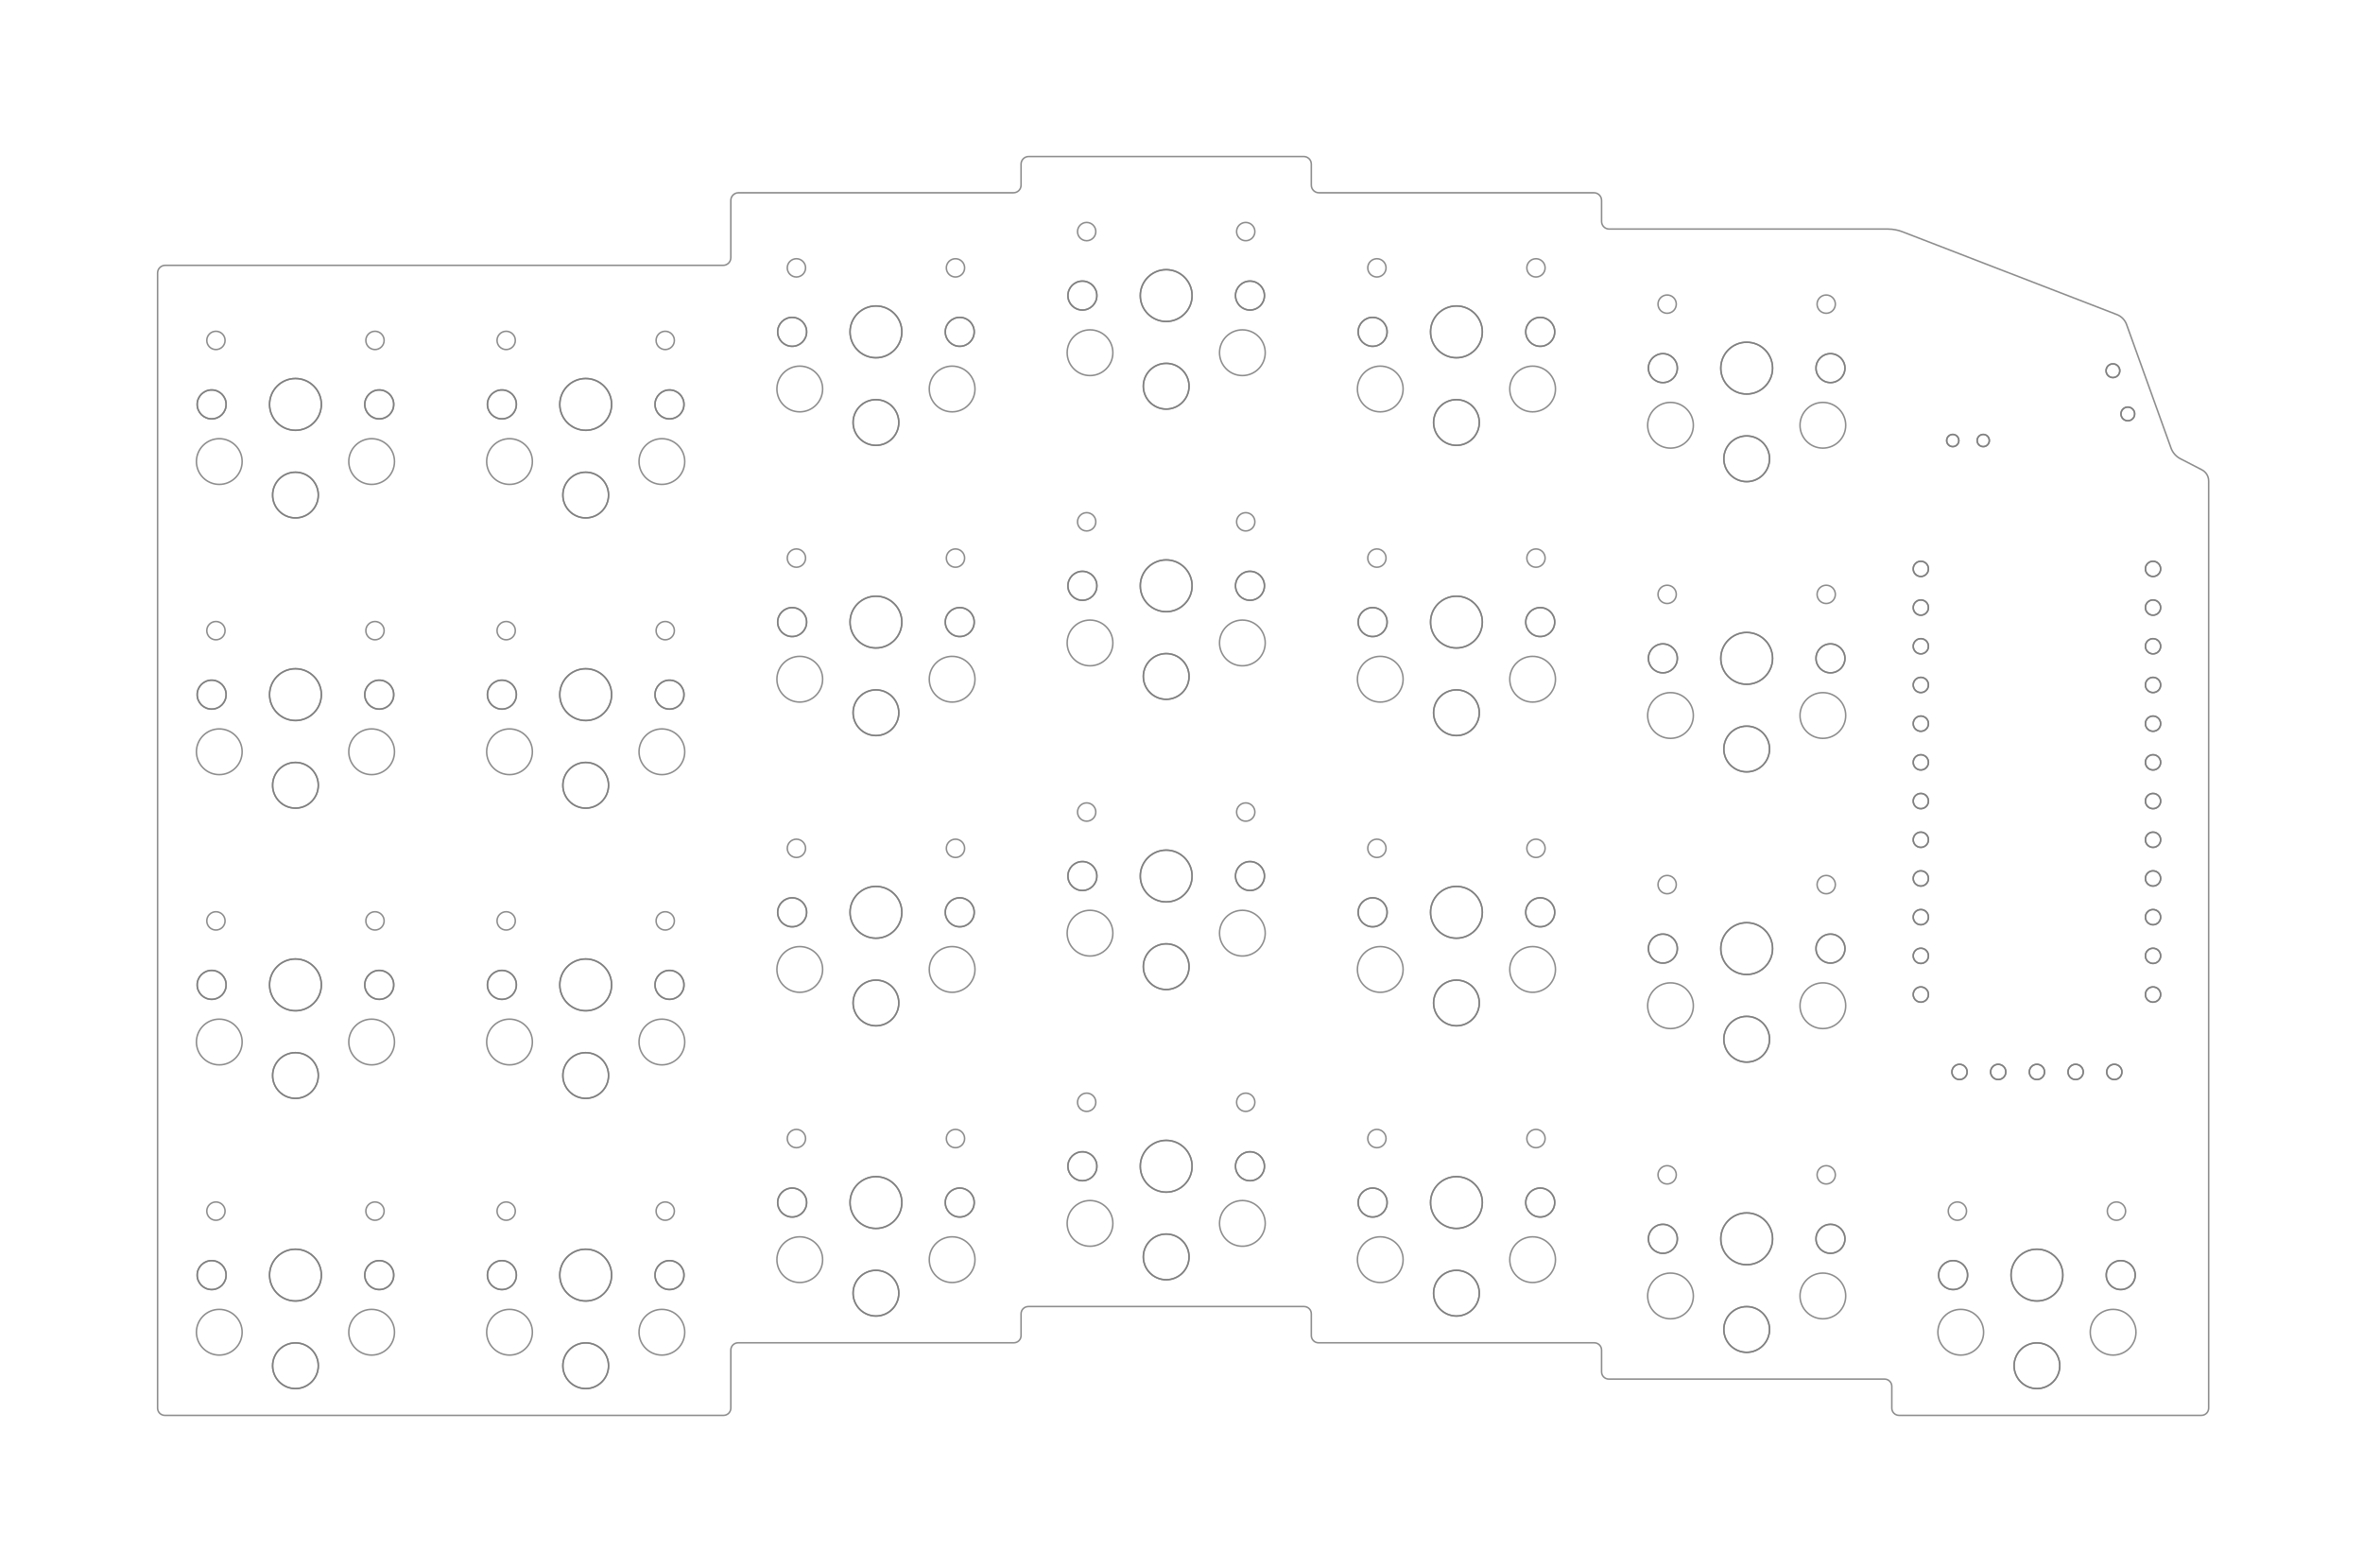 <?xml version="1.0" encoding="UTF-8" standalone="no"?>
<svg width="155.236mm" height="102.997mm"
 viewBox="0 0 3667 2433"
 xmlns="http://www.w3.org/2000/svg" xmlns:xlink="http://www.w3.org/1999/xlink"  version="1.2" baseProfile="tiny">
<title>kbdkid3</title>
<desc>Generated with Qt</desc>
<defs>
</defs>
<g fill="none" stroke="black" stroke-width="1" fill-rule="evenodd" stroke-linecap="square" stroke-linejoin="bevel" >

<g fill="none" stroke="#7f7f7f" stroke-opacity="0.89" stroke-width="0.283" stroke-linecap="square" stroke-linejoin="bevel" transform="matrix(8.341,0,0,8.341,244.561,2196.55)"
font-family="Sans Serif" font-size="75" font-weight="400" font-style="normal" 
>
<circle cx="173.477" cy="-143.72" r="4.252"/>
<circle cx="187.65" cy="-137.484" r="4.252"/>
<circle cx="203.241" cy="-154.35" r="2.693"/>
<circle cx="172.059" cy="-154.35" r="2.693"/>
<circle cx="187.65" cy="-154.35" r="4.819"/>
<circle cx="202.447" cy="-166.256" r="1.701"/>
<circle cx="93.823" cy="-15.47" r="4.252"/>
<circle cx="79.65" cy="-9.234" r="4.252"/>
<circle cx="64.059" cy="-26.1" r="2.693"/>
<circle cx="95.241" cy="-26.1" r="2.693"/>
<circle cx="79.65" cy="-26.1" r="4.819"/>
<circle cx="64.853" cy="-38.005" r="1.701"/>
<circle cx="227.477" cy="-82.97" r="4.252"/>
<circle cx="241.65" cy="-76.734" r="4.252"/>
<circle cx="257.241" cy="-93.6" r="2.693"/>
<circle cx="226.059" cy="-93.6" r="2.693"/>
<circle cx="241.65" cy="-93.6" r="4.819"/>
<circle cx="256.447" cy="-105.506" r="1.701"/>
<circle cx="173.477" cy="-89.72" r="4.252"/>
<circle cx="187.65" cy="-83.484" r="4.252"/>
<circle cx="203.241" cy="-100.35" r="2.693"/>
<circle cx="172.059" cy="-100.35" r="2.693"/>
<circle cx="187.65" cy="-100.35" r="4.819"/>
<circle cx="202.447" cy="-112.256" r="1.701"/>
<circle cx="147.823" cy="-190.97" r="4.252"/>
<circle cx="133.65" cy="-184.734" r="4.252"/>
<circle cx="118.059" cy="-201.6" r="2.693"/>
<circle cx="149.241" cy="-201.6" r="2.693"/>
<circle cx="133.65" cy="-201.6" r="4.819"/>
<circle cx="118.853" cy="-213.506" r="1.701"/>
<circle cx="335.477" cy="-15.47" r="4.252"/>
<circle cx="349.65" cy="-9.234" r="4.252"/>
<circle cx="365.241" cy="-26.1" r="2.693"/>
<circle cx="334.059" cy="-26.1" r="2.693"/>
<circle cx="349.65" cy="-26.1" r="4.819"/>
<circle cx="364.447" cy="-38.005" r="1.701"/>
<circle cx="363.823" cy="-15.47" r="4.252"/>
<circle cx="349.65" cy="-9.234" r="4.252"/>
<circle cx="334.059" cy="-26.1" r="2.693"/>
<circle cx="365.241" cy="-26.1" r="2.693"/>
<circle cx="349.65" cy="-26.1" r="4.819"/>
<circle cx="334.853" cy="-38.005" r="1.701"/>
<circle cx="65.477" cy="-177.47" r="4.252"/>
<circle cx="79.65" cy="-171.234" r="4.252"/>
<circle cx="95.241" cy="-188.1" r="2.693"/>
<circle cx="64.059" cy="-188.1" r="2.693"/>
<circle cx="79.65" cy="-188.1" r="4.819"/>
<circle cx="94.447" cy="-200.006" r="1.701"/>
<circle cx="65.477" cy="-69.47" r="4.252"/>
<circle cx="79.65" cy="-63.234" r="4.252"/>
<circle cx="95.241" cy="-80.1" r="2.693"/>
<circle cx="64.059" cy="-80.1" r="2.693"/>
<circle cx="79.65" cy="-80.1" r="4.819"/>
<circle cx="94.447" cy="-92.005" r="1.701"/>
<circle cx="65.477" cy="-123.47" r="4.252"/>
<circle cx="79.65" cy="-117.234" r="4.252"/>
<circle cx="95.241" cy="-134.1" r="2.693"/>
<circle cx="64.059" cy="-134.1" r="2.693"/>
<circle cx="79.65" cy="-134.1" r="4.819"/>
<circle cx="94.447" cy="-146.006" r="1.701"/>
<circle cx="119.477" cy="-82.97" r="4.252"/>
<circle cx="133.65" cy="-76.734" r="4.252"/>
<circle cx="149.241" cy="-93.6" r="2.693"/>
<circle cx="118.059" cy="-93.6" r="2.693"/>
<circle cx="133.65" cy="-93.6" r="4.819"/>
<circle cx="148.447" cy="-105.506" r="1.701"/>
<circle cx="11.477" cy="-15.47" r="4.252"/>
<circle cx="25.65" cy="-9.234" r="4.252"/>
<circle cx="41.241" cy="-26.1" r="2.693"/>
<circle cx="10.059" cy="-26.1" r="2.693"/>
<circle cx="25.65" cy="-26.1" r="4.819"/>
<circle cx="40.447" cy="-38.005" r="1.701"/>
<circle cx="309.823" cy="-130.22" r="4.252"/>
<circle cx="295.65" cy="-123.984" r="4.252"/>
<circle cx="280.059" cy="-140.85" r="2.693"/>
<circle cx="311.241" cy="-140.85" r="2.693"/>
<circle cx="295.65" cy="-140.85" r="4.819"/>
<circle cx="280.853" cy="-152.756" r="1.701"/>
<circle cx="227.477" cy="-190.97" r="4.252"/>
<circle cx="241.65" cy="-184.734" r="4.252"/>
<circle cx="257.241" cy="-201.6" r="2.693"/>
<circle cx="226.059" cy="-201.6" r="2.693"/>
<circle cx="241.65" cy="-201.6" r="4.819"/>
<circle cx="256.447" cy="-213.506" r="1.701"/>
<circle cx="39.823" cy="-15.47" r="4.252"/>
<circle cx="25.65" cy="-9.234" r="4.252"/>
<circle cx="10.059" cy="-26.1" r="2.693"/>
<circle cx="41.241" cy="-26.1" r="2.693"/>
<circle cx="25.65" cy="-26.1" r="4.819"/>
<circle cx="10.853" cy="-38.005" r="1.701"/>
<circle cx="147.823" cy="-136.97" r="4.252"/>
<circle cx="133.65" cy="-130.734" r="4.252"/>
<circle cx="118.059" cy="-147.6" r="2.693"/>
<circle cx="149.241" cy="-147.6" r="2.693"/>
<circle cx="133.65" cy="-147.6" r="4.819"/>
<circle cx="118.853" cy="-159.506" r="1.701"/>
<circle cx="39.823" cy="-69.47" r="4.252"/>
<circle cx="25.65" cy="-63.234" r="4.252"/>
<circle cx="10.059" cy="-80.1" r="2.693"/>
<circle cx="41.241" cy="-80.1" r="2.693"/>
<circle cx="25.65" cy="-80.1" r="4.819"/>
<circle cx="10.853" cy="-92.005" r="1.701"/>
<circle cx="39.823" cy="-123.47" r="4.252"/>
<circle cx="25.65" cy="-117.234" r="4.252"/>
<circle cx="10.059" cy="-134.1" r="2.693"/>
<circle cx="41.241" cy="-134.1" r="2.693"/>
<circle cx="25.65" cy="-134.1" r="4.819"/>
<circle cx="10.853" cy="-146.006" r="1.701"/>
<circle cx="309.823" cy="-22.22" r="4.252"/>
<circle cx="295.65" cy="-15.984" r="4.252"/>
<circle cx="280.059" cy="-32.85" r="2.693"/>
<circle cx="311.241" cy="-32.85" r="2.693"/>
<circle cx="295.65" cy="-32.85" r="4.819"/>
<circle cx="280.853" cy="-44.755" r="1.701"/>
<circle cx="255.823" cy="-190.97" r="4.252"/>
<circle cx="241.65" cy="-184.734" r="4.252"/>
<circle cx="226.059" cy="-201.6" r="2.693"/>
<circle cx="257.241" cy="-201.6" r="2.693"/>
<circle cx="241.65" cy="-201.6" r="4.819"/>
<circle cx="226.853" cy="-213.506" r="1.701"/>
<circle cx="255.823" cy="-136.97" r="4.252"/>
<circle cx="241.65" cy="-130.734" r="4.252"/>
<circle cx="226.059" cy="-147.6" r="2.693"/>
<circle cx="257.241" cy="-147.6" r="2.693"/>
<circle cx="241.65" cy="-147.6" r="4.819"/>
<circle cx="226.853" cy="-159.506" r="1.701"/>
<circle cx="281.477" cy="-76.22" r="4.252"/>
<circle cx="295.65" cy="-69.984" r="4.252"/>
<circle cx="311.241" cy="-86.85" r="2.693"/>
<circle cx="280.059" cy="-86.85" r="2.693"/>
<circle cx="295.65" cy="-86.85" r="4.819"/>
<circle cx="310.447" cy="-98.755" r="1.701"/>
<circle cx="201.823" cy="-143.72" r="4.252"/>
<circle cx="187.65" cy="-137.484" r="4.252"/>
<circle cx="172.059" cy="-154.35" r="2.693"/>
<circle cx="203.241" cy="-154.35" r="2.693"/>
<circle cx="187.65" cy="-154.35" r="4.819"/>
<circle cx="172.853" cy="-166.256" r="1.701"/>
<circle cx="119.477" cy="-136.97" r="4.252"/>
<circle cx="133.65" cy="-130.734" r="4.252"/>
<circle cx="149.241" cy="-147.6" r="2.693"/>
<circle cx="118.059" cy="-147.6" r="2.693"/>
<circle cx="133.65" cy="-147.6" r="4.819"/>
<circle cx="148.447" cy="-159.506" r="1.701"/>
<circle cx="363.791" cy="-194.37" r="1.276"/>
<circle cx="366.559" cy="-186.33" r="1.276"/>
<circle cx="65.477" cy="-15.47" r="4.252"/>
<circle cx="79.65" cy="-9.234" r="4.252"/>
<circle cx="95.241" cy="-26.1" r="2.693"/>
<circle cx="64.059" cy="-26.1" r="2.693"/>
<circle cx="79.65" cy="-26.1" r="4.819"/>
<circle cx="94.447" cy="-38.005" r="1.701"/>
<circle cx="366.559" cy="-186.33" r="1.276"/>
<circle cx="363.791" cy="-194.37" r="1.276"/>
<circle cx="147.823" cy="-82.97" r="4.252"/>
<circle cx="133.65" cy="-76.734" r="4.252"/>
<circle cx="118.059" cy="-93.6" r="2.693"/>
<circle cx="149.241" cy="-93.6" r="2.693"/>
<circle cx="133.65" cy="-93.6" r="4.819"/>
<circle cx="118.853" cy="-105.506" r="1.701"/>
<circle cx="173.477" cy="-197.72" r="4.252"/>
<circle cx="187.65" cy="-191.484" r="4.252"/>
<circle cx="203.241" cy="-208.35" r="2.693"/>
<circle cx="172.059" cy="-208.35" r="2.693"/>
<circle cx="187.65" cy="-208.35" r="4.819"/>
<circle cx="202.447" cy="-220.256" r="1.701"/>
<circle cx="281.477" cy="-184.22" r="4.252"/>
<circle cx="295.65" cy="-177.984" r="4.252"/>
<circle cx="311.241" cy="-194.85" r="2.693"/>
<circle cx="280.059" cy="-194.85" r="2.693"/>
<circle cx="295.65" cy="-194.85" r="4.819"/>
<circle cx="310.447" cy="-206.756" r="1.701"/>
<circle cx="11.477" cy="-69.47" r="4.252"/>
<circle cx="25.65" cy="-63.234" r="4.252"/>
<circle cx="41.241" cy="-80.1" r="2.693"/>
<circle cx="10.059" cy="-80.1" r="2.693"/>
<circle cx="25.65" cy="-80.1" r="4.819"/>
<circle cx="40.447" cy="-92.005" r="1.701"/>
<circle cx="201.823" cy="-35.72" r="4.252"/>
<circle cx="187.65" cy="-29.484" r="4.252"/>
<circle cx="172.059" cy="-46.35" r="2.693"/>
<circle cx="203.241" cy="-46.35" r="2.693"/>
<circle cx="187.65" cy="-46.35" r="4.819"/>
<circle cx="172.853" cy="-58.255" r="1.701"/>
<circle cx="11.477" cy="-123.47" r="4.252"/>
<circle cx="25.65" cy="-117.234" r="4.252"/>
<circle cx="41.241" cy="-134.1" r="2.693"/>
<circle cx="10.059" cy="-134.1" r="2.693"/>
<circle cx="25.65" cy="-134.1" r="4.819"/>
<circle cx="40.447" cy="-146.006" r="1.701"/>
<circle cx="173.477" cy="-35.72" r="4.252"/>
<circle cx="187.65" cy="-29.484" r="4.252"/>
<circle cx="203.241" cy="-46.35" r="2.693"/>
<circle cx="172.059" cy="-46.35" r="2.693"/>
<circle cx="187.65" cy="-46.35" r="4.819"/>
<circle cx="202.447" cy="-58.255" r="1.701"/>
<circle cx="93.823" cy="-123.47" r="4.252"/>
<circle cx="79.65" cy="-117.234" r="4.252"/>
<circle cx="64.059" cy="-134.1" r="2.693"/>
<circle cx="95.241" cy="-134.1" r="2.693"/>
<circle cx="79.65" cy="-134.1" r="4.819"/>
<circle cx="64.853" cy="-146.006" r="1.701"/>
<circle cx="281.477" cy="-130.22" r="4.252"/>
<circle cx="295.65" cy="-123.984" r="4.252"/>
<circle cx="311.241" cy="-140.85" r="2.693"/>
<circle cx="280.059" cy="-140.85" r="2.693"/>
<circle cx="295.65" cy="-140.85" r="4.819"/>
<circle cx="310.447" cy="-152.756" r="1.701"/>
<circle cx="227.477" cy="-136.97" r="4.252"/>
<circle cx="241.65" cy="-130.734" r="4.252"/>
<circle cx="257.241" cy="-147.6" r="2.693"/>
<circle cx="226.059" cy="-147.6" r="2.693"/>
<circle cx="241.65" cy="-147.6" r="4.819"/>
<circle cx="256.447" cy="-159.506" r="1.701"/>
<circle cx="201.823" cy="-197.72" r="4.252"/>
<circle cx="187.65" cy="-191.484" r="4.252"/>
<circle cx="172.059" cy="-208.35" r="2.693"/>
<circle cx="203.241" cy="-208.35" r="2.693"/>
<circle cx="187.65" cy="-208.35" r="4.819"/>
<circle cx="172.853" cy="-220.256" r="1.701"/>
<circle cx="93.823" cy="-177.47" r="4.252"/>
<circle cx="79.65" cy="-171.234" r="4.252"/>
<circle cx="64.059" cy="-188.1" r="2.693"/>
<circle cx="95.241" cy="-188.1" r="2.693"/>
<circle cx="79.65" cy="-188.1" r="4.819"/>
<circle cx="64.853" cy="-200.006" r="1.701"/>
<circle cx="255.823" cy="-82.97" r="4.252"/>
<circle cx="241.65" cy="-76.734" r="4.252"/>
<circle cx="226.059" cy="-93.6" r="2.693"/>
<circle cx="257.241" cy="-93.6" r="2.693"/>
<circle cx="241.65" cy="-93.6" r="4.819"/>
<circle cx="226.853" cy="-105.506" r="1.701"/>
<circle cx="309.823" cy="-76.22" r="4.252"/>
<circle cx="295.65" cy="-69.984" r="4.252"/>
<circle cx="280.059" cy="-86.85" r="2.693"/>
<circle cx="311.241" cy="-86.85" r="2.693"/>
<circle cx="295.65" cy="-86.85" r="4.819"/>
<circle cx="280.853" cy="-98.755" r="1.701"/>
<circle cx="93.823" cy="-69.47" r="4.252"/>
<circle cx="79.65" cy="-63.234" r="4.252"/>
<circle cx="64.059" cy="-80.1" r="2.693"/>
<circle cx="95.241" cy="-80.1" r="2.693"/>
<circle cx="79.65" cy="-80.1" r="4.819"/>
<circle cx="64.853" cy="-92.005" r="1.701"/>
<circle cx="119.477" cy="-28.97" r="4.252"/>
<circle cx="133.65" cy="-22.734" r="4.252"/>
<circle cx="149.241" cy="-39.6" r="2.693"/>
<circle cx="118.059" cy="-39.6" r="2.693"/>
<circle cx="133.65" cy="-39.6" r="4.819"/>
<circle cx="148.447" cy="-51.505" r="1.701"/>
<circle cx="227.477" cy="-28.97" r="4.252"/>
<circle cx="241.65" cy="-22.734" r="4.252"/>
<circle cx="257.241" cy="-39.6" r="2.693"/>
<circle cx="226.059" cy="-39.6" r="2.693"/>
<circle cx="241.65" cy="-39.6" r="4.819"/>
<circle cx="256.447" cy="-51.505" r="1.701"/>
<circle cx="281.477" cy="-22.22" r="4.252"/>
<circle cx="295.65" cy="-15.984" r="4.252"/>
<circle cx="311.241" cy="-32.85" r="2.693"/>
<circle cx="280.059" cy="-32.85" r="2.693"/>
<circle cx="295.65" cy="-32.85" r="4.819"/>
<circle cx="310.447" cy="-44.755" r="1.701"/>
<circle cx="201.823" cy="-89.72" r="4.252"/>
<circle cx="187.65" cy="-83.484" r="4.252"/>
<circle cx="172.059" cy="-100.35" r="2.693"/>
<circle cx="203.241" cy="-100.35" r="2.693"/>
<circle cx="187.65" cy="-100.35" r="4.819"/>
<circle cx="172.853" cy="-112.256" r="1.701"/>
<circle cx="255.823" cy="-28.97" r="4.252"/>
<circle cx="241.65" cy="-22.734" r="4.252"/>
<circle cx="226.059" cy="-39.6" r="2.693"/>
<circle cx="257.241" cy="-39.6" r="2.693"/>
<circle cx="241.65" cy="-39.6" r="4.819"/>
<circle cx="226.853" cy="-51.505" r="1.701"/>
<circle cx="11.477" cy="-177.47" r="4.252"/>
<circle cx="25.65" cy="-171.234" r="4.252"/>
<circle cx="41.241" cy="-188.1" r="2.693"/>
<circle cx="10.059" cy="-188.1" r="2.693"/>
<circle cx="25.65" cy="-188.1" r="4.819"/>
<circle cx="40.447" cy="-200.006" r="1.701"/>
<circle cx="309.823" cy="-184.22" r="4.252"/>
<circle cx="295.65" cy="-177.984" r="4.252"/>
<circle cx="280.059" cy="-194.85" r="2.693"/>
<circle cx="311.241" cy="-194.85" r="2.693"/>
<circle cx="295.65" cy="-194.85" r="4.819"/>
<circle cx="280.853" cy="-206.756" r="1.701"/>
<circle cx="147.823" cy="-28.97" r="4.252"/>
<circle cx="133.65" cy="-22.734" r="4.252"/>
<circle cx="118.059" cy="-39.6" r="2.693"/>
<circle cx="149.241" cy="-39.6" r="2.693"/>
<circle cx="133.65" cy="-39.6" r="4.819"/>
<circle cx="118.853" cy="-51.505" r="1.701"/>
<circle cx="39.823" cy="-177.47" r="4.252"/>
<circle cx="25.65" cy="-171.234" r="4.252"/>
<circle cx="10.059" cy="-188.1" r="2.693"/>
<circle cx="41.241" cy="-188.1" r="2.693"/>
<circle cx="25.65" cy="-188.1" r="4.819"/>
<circle cx="10.853" cy="-200.006" r="1.701"/>
<circle cx="119.477" cy="-190.97" r="4.252"/>
<circle cx="133.65" cy="-184.734" r="4.252"/>
<circle cx="149.241" cy="-201.6" r="2.693"/>
<circle cx="118.059" cy="-201.6" r="2.693"/>
<circle cx="133.65" cy="-201.6" r="4.819"/>
<circle cx="148.447" cy="-213.506" r="1.701"/>
<circle cx="339.66" cy="-181.38" r="1.134"/>
<circle cx="333.99" cy="-181.38" r="1.134"/>
<circle cx="333.99" cy="-181.38" r="1.134"/>
<circle cx="339.66" cy="-181.38" r="1.134"/>
<circle cx="349.65" cy="-63.9" r="1.417"/>
<circle cx="342.45" cy="-63.9" r="1.417"/>
<circle cx="335.25" cy="-63.9" r="1.417"/>
<circle cx="356.85" cy="-63.9" r="1.417"/>
<circle cx="364.05" cy="-63.9" r="1.417"/>
<circle cx="328.05" cy="-128.7" r="1.417"/>
<circle cx="328.05" cy="-107.1" r="1.417"/>
<circle cx="371.25" cy="-121.5" r="1.417"/>
<circle cx="371.25" cy="-99.9" r="1.417"/>
<circle cx="371.25" cy="-85.5" r="1.417"/>
<circle cx="328.05" cy="-157.5" r="1.417"/>
<circle cx="328.05" cy="-92.7" r="1.417"/>
<circle cx="371.25" cy="-157.5" r="1.417"/>
<circle cx="371.25" cy="-150.3" r="1.417"/>
<circle cx="328.05" cy="-143.1" r="1.417"/>
<circle cx="371.25" cy="-114.3" r="1.417"/>
<circle cx="371.25" cy="-92.7" r="1.417"/>
<circle cx="328.05" cy="-85.5" r="1.417"/>
<circle cx="371.25" cy="-143.1" r="1.417"/>
<circle cx="371.25" cy="-107.1" r="1.417"/>
<circle cx="371.25" cy="-128.7" r="1.417"/>
<circle cx="328.05" cy="-121.5" r="1.417"/>
<circle cx="328.05" cy="-114.3" r="1.417"/>
<circle cx="371.25" cy="-78.3" r="1.417"/>
<circle cx="328.05" cy="-135.9" r="1.417"/>
<circle cx="328.05" cy="-150.3" r="1.417"/>
<circle cx="328.05" cy="-78.3" r="1.417"/>
<circle cx="328.05" cy="-99.9" r="1.417"/>
<circle cx="371.25" cy="-135.9" r="1.417"/>
<circle cx="349.65" cy="-63.9" r="1.417"/>
<circle cx="356.85" cy="-63.9" r="1.417"/>
<circle cx="364.05" cy="-63.9" r="1.417"/>
<circle cx="342.45" cy="-63.9" r="1.417"/>
<circle cx="335.25" cy="-63.9" r="1.417"/>
<circle cx="371.25" cy="-128.7" r="1.417"/>
<circle cx="371.25" cy="-107.1" r="1.417"/>
<circle cx="328.05" cy="-121.5" r="1.417"/>
<circle cx="328.05" cy="-99.9" r="1.417"/>
<circle cx="328.05" cy="-85.5" r="1.417"/>
<circle cx="371.25" cy="-157.5" r="1.417"/>
<circle cx="371.25" cy="-92.7" r="1.417"/>
<circle cx="328.05" cy="-157.5" r="1.417"/>
<circle cx="328.05" cy="-150.3" r="1.417"/>
<circle cx="371.25" cy="-143.1" r="1.417"/>
<circle cx="328.05" cy="-114.3" r="1.417"/>
<circle cx="328.05" cy="-92.7" r="1.417"/>
<circle cx="371.25" cy="-85.5" r="1.417"/>
<circle cx="328.05" cy="-143.1" r="1.417"/>
<circle cx="328.05" cy="-107.1" r="1.417"/>
<circle cx="328.05" cy="-128.7" r="1.417"/>
<circle cx="371.25" cy="-121.5" r="1.417"/>
<circle cx="371.25" cy="-114.3" r="1.417"/>
<circle cx="328.05" cy="-78.3" r="1.417"/>
<circle cx="371.25" cy="-135.9" r="1.417"/>
<circle cx="371.25" cy="-150.3" r="1.417"/>
<circle cx="371.25" cy="-78.3" r="1.417"/>
<circle cx="371.25" cy="-99.9" r="1.417"/>
<circle cx="328.05" cy="-135.9" r="1.417"/>
</g>

<g fill="none" stroke="#7f7f7f" stroke-opacity="0.89" stroke-width="0.283" stroke-linecap="round" stroke-linejoin="round" transform="matrix(8.341,0,0,8.341,244.561,2196.55)"
font-family="Sans Serif" font-size="75" font-weight="400" font-style="normal" 
>
<path vector-effect="none" fill-rule="evenodd" d="M1.35,0 L105.3,0 C106.046,0 106.65,-0.604 106.65,-1.35 L106.65,-12.15 C106.65,-12.896 107.254,-13.5 108,-13.5 L159.3,-13.5 C160.046,-13.5 160.65,-14.104 160.65,-14.85 L160.65,-18.9 C160.65,-19.646 161.254,-20.25 162,-20.25 L213.3,-20.25 C214.046,-20.25 214.65,-19.646 214.65,-18.9 L214.65,-14.85 C214.65,-14.104 215.254,-13.5 216,-13.5 L267.3,-13.5 C268.046,-13.5 268.65,-12.896 268.65,-12.15 L268.65,-8.1 C268.65,-7.354 269.254,-6.75 270,-6.75 L321.3,-6.75 C322.046,-6.75 322.65,-6.146 322.65,-5.4 L322.65,-1.35 C322.65,-0.604 323.254,0 324,0 L380.25,0 C380.996,0 381.6,-0.604 381.6,-1.35 L381.6,-173.857 L381.6,-173.857 C381.6,-173.858 381.6,-173.858 381.6,-173.858 C381.6,-174.758 381.089,-175.539 380.342,-175.927 L376.333,-177.999 L376.333,-177.998 C375.53,-178.415 374.904,-179.125 374.595,-179.984 L366.33,-202.966 L366.33,-202.968 C366.027,-203.813 365.366,-204.488 364.53,-204.812 L324.646,-220.215 L324.648,-220.217 C323.798,-220.545 322.874,-220.725 321.908,-220.725 C321.908,-220.725 321.908,-220.725 321.908,-220.725 L270.068,-220.725 L270.068,-220.725 C270.068,-220.725 270.068,-220.725 270.068,-220.725 C269.285,-220.725 268.65,-221.36 268.65,-222.143 L268.65,-226.057 L268.65,-226.057 C268.65,-226.058 268.65,-226.058 268.65,-226.058 C268.65,-226.84 268.016,-227.475 267.233,-227.475 L216.068,-227.475 L216.068,-227.475 C216.068,-227.475 216.068,-227.475 216.068,-227.475 C215.285,-227.475 214.65,-228.109 214.65,-228.892 L214.65,-232.807 L214.65,-232.807 C214.65,-232.807 214.65,-232.807 214.65,-232.808 C214.65,-233.59 214.016,-234.225 213.233,-234.225 L162.068,-234.225 L162.068,-234.225 C161.285,-234.225 160.65,-233.59 160.65,-232.807 C160.65,-232.807 160.65,-232.807 160.65,-232.807 L160.65,-228.892 L160.65,-228.892 C160.65,-228.892 160.65,-228.892 160.65,-228.892 C160.65,-228.109 160.016,-227.475 159.233,-227.475 L108.068,-227.475 L108.068,-227.475 C108.068,-227.475 108.068,-227.475 108.068,-227.475 C107.285,-227.475 106.65,-226.84 106.65,-226.057 L106.65,-215.393 L106.65,-215.393 C106.65,-215.393 106.65,-215.393 106.65,-215.393 C106.65,-214.61 106.016,-213.975 105.233,-213.975 L1.417,-213.975 L1.417,-213.975 C1.417,-213.975 1.417,-213.975 1.417,-213.975 C0.634,-213.975 0,-213.341 -2.73657e-06,-212.559 L0,-1.35 C0,-0.604 0.604,0 1.35,0 "/>
</g>

<g fill="none" stroke="#000000" stroke-opacity="1" stroke-width="1" stroke-linecap="square" stroke-linejoin="bevel" transform="matrix(1,0,0,1,0,0)"
font-family="Sans Serif" font-size="75" font-weight="400" font-style="normal" 
>
</g>
</g>
</svg>
